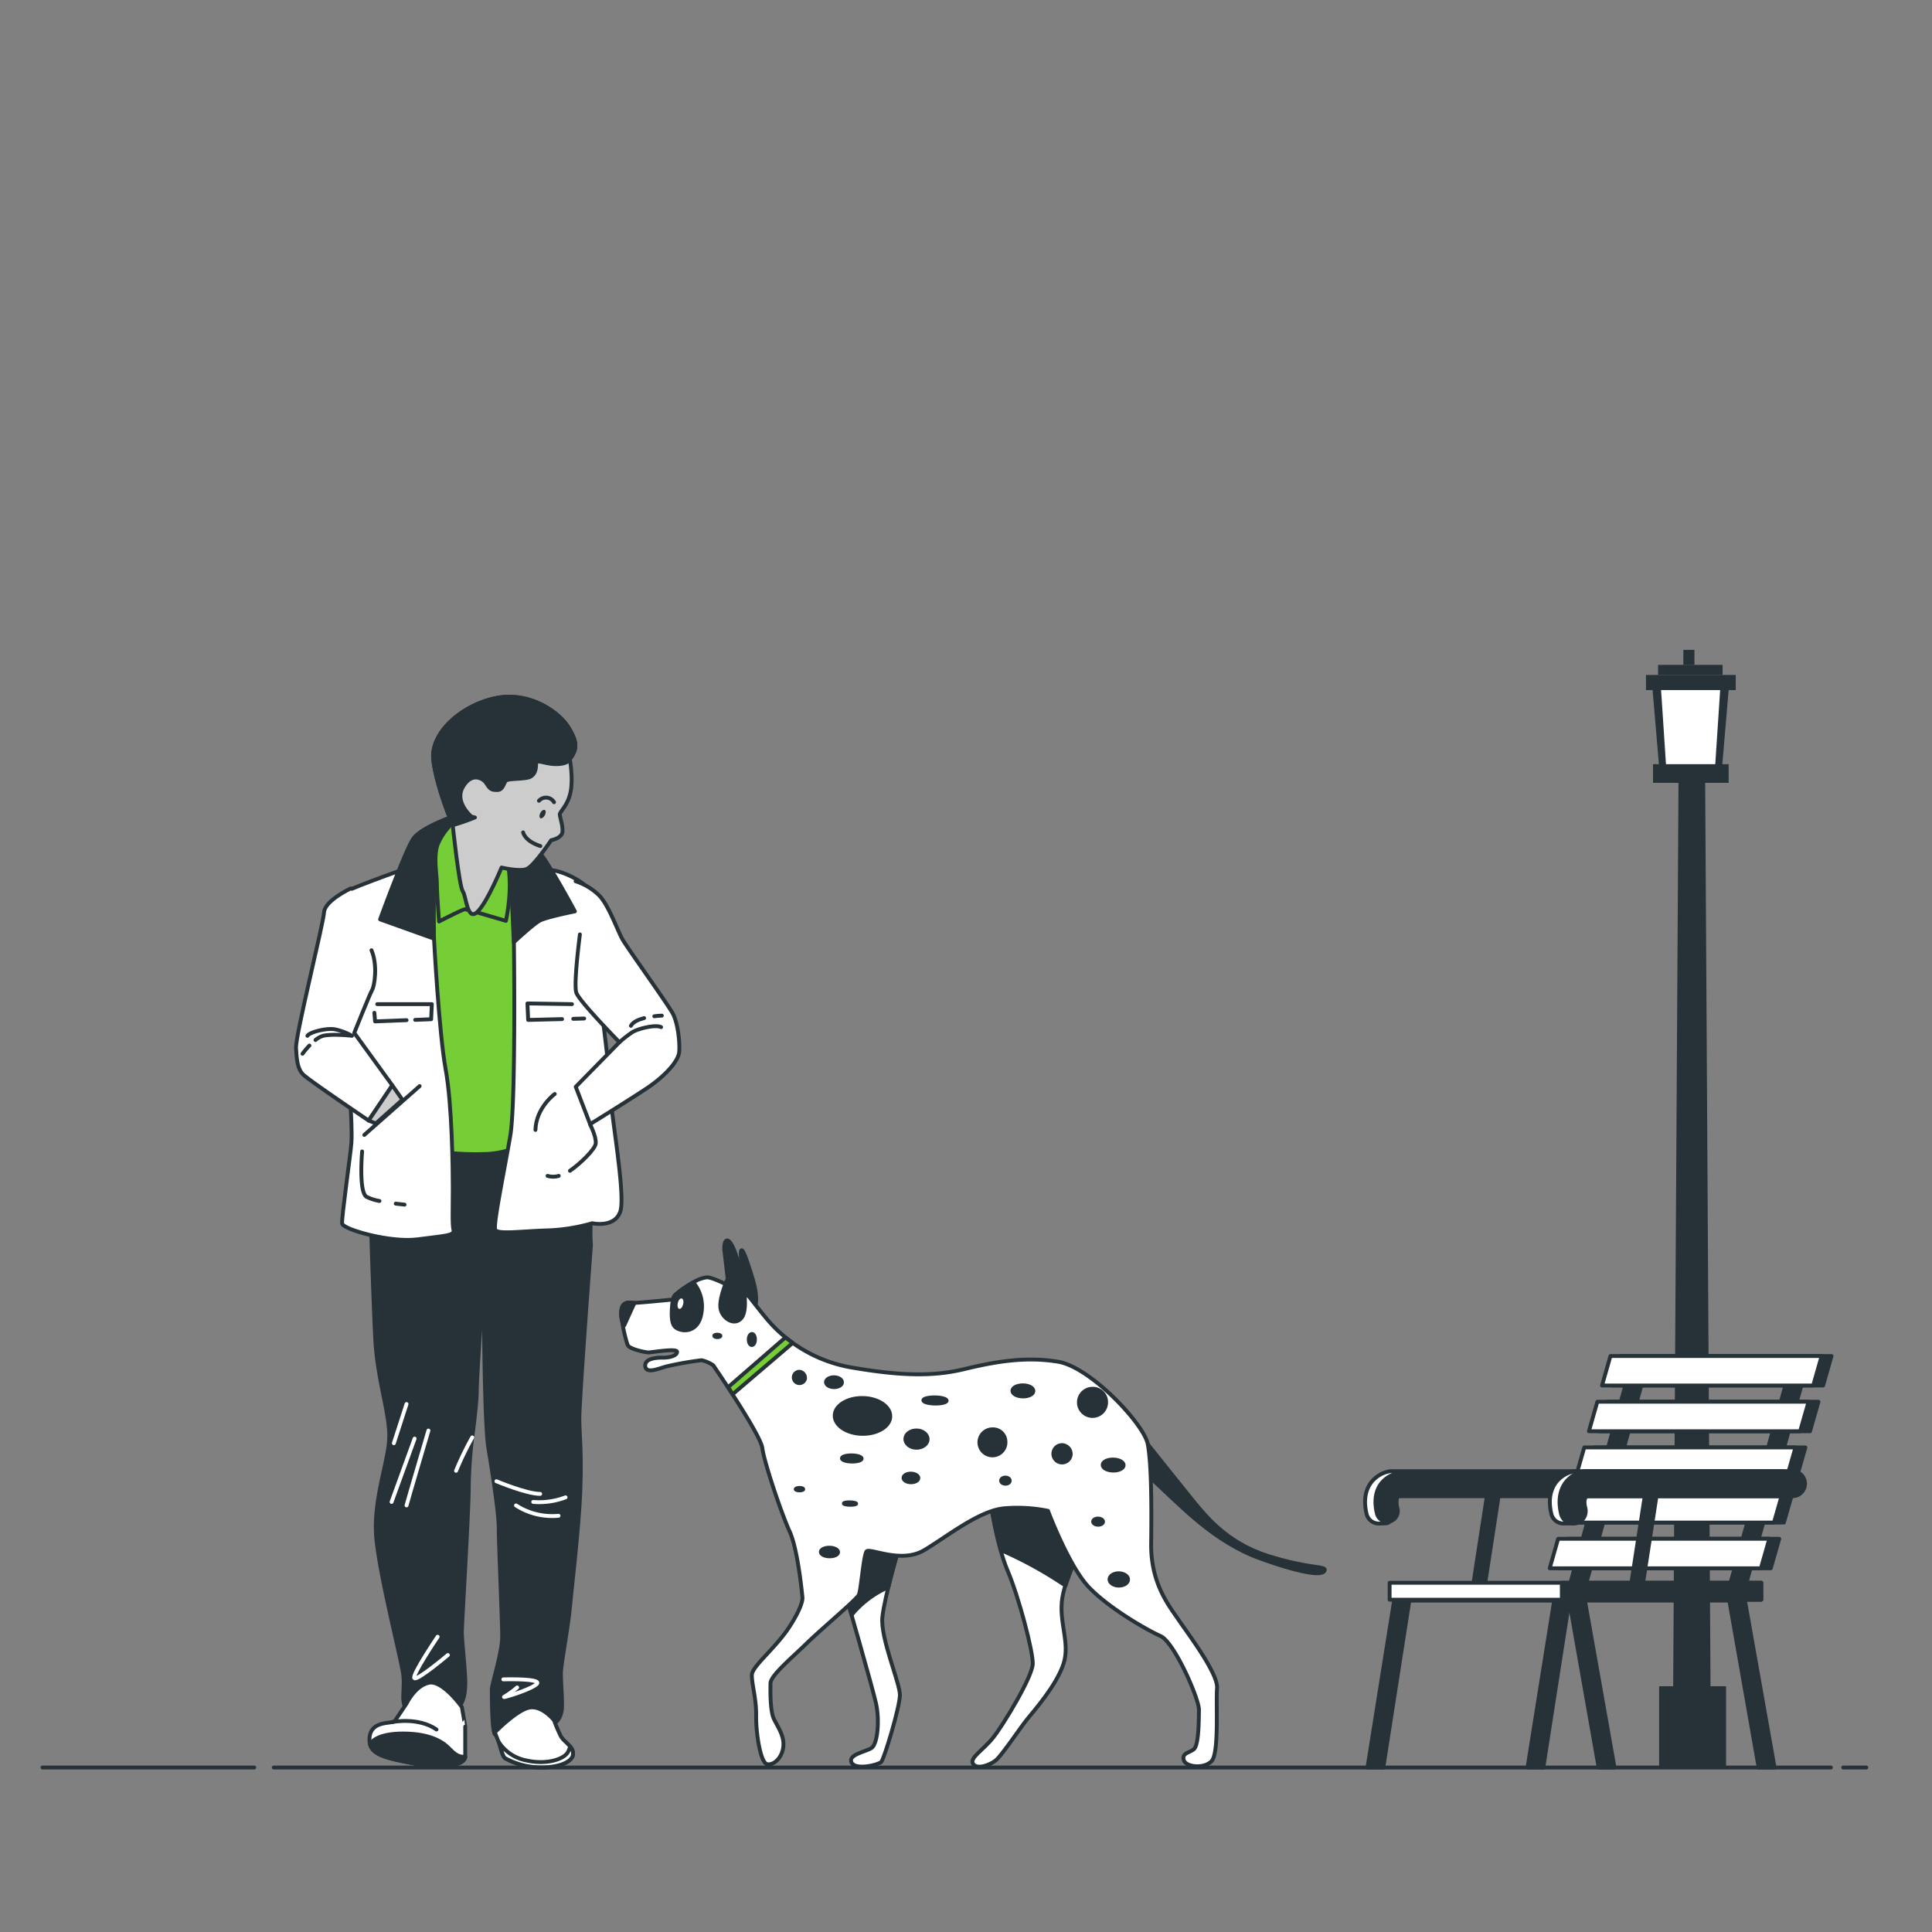 <svg xmlns="http://www.w3.org/2000/svg" viewBox="0 0 500 500"><rect x="0" y="0" width="500" height="500" fill="#808080" stroke="none"/><g id="freepik--Streetlight--inject-65"><polygon points="442.77 451.33 432.93 451.33 434.4 201.53 441.29 201.53 442.77 451.33" style="fill:#263238"></polygon><polygon points="445.52 200.32 429.54 200.32 427.54 176.84 447.52 176.84 445.52 200.32" style="fill:#263238"></polygon><polygon points="443.74 200.32 431.32 200.32 429.77 176.84 445.29 176.84 443.74 200.32" style="fill:#fff"></polygon><rect x="425.98" y="174.68" width="23.23" height="3.91" style="fill:#263238"></rect><rect x="427.8" y="197.77" width="19.57" height="4.83" style="fill:#263238"></rect><rect x="429.11" y="172.07" width="16.7" height="2.61" style="fill:#263238"></rect><rect x="435.65" y="168.18" width="2.87" height="3.91" style="fill:#263238"></rect><rect x="429.38" y="436.4" width="17.32" height="21.02" style="fill:#263238"></rect></g><g id="freepik--Bench--inject-65"><path d="M356.82,394.29a3.24,3.24,0,0,1-3.15-2.49c-.75-3.18-.41-5.83,1-7.9a7.78,7.78,0,0,1,5.12-3.16,2.83,2.83,0,0,1,.41,0h53.36a3.24,3.24,0,0,1,0,6.48h-53a1.11,1.11,0,0,0-.58.43c-.15.23-.44.94,0,2.68s.58,3.48-1.16,3.9C358.56,394.26,357.07,394.29,356.82,394.29Z" style="fill:#fff;stroke:#263238;stroke-linecap:round;stroke-linejoin:round"></path><path d="M359,394.29a3.24,3.24,0,0,1-3.15-2.49c-.75-3.18-.41-5.83,1-7.9a7.78,7.78,0,0,1,5.12-3.16,2.83,2.83,0,0,1,.41,0h53.36a3.24,3.24,0,0,1,0,6.48h-53a1.11,1.11,0,0,0-.58.43c-.15.23-.44.94,0,2.68a3.24,3.24,0,0,1-2.4,3.9A3.2,3.2,0,0,1,359,394.29Z" style="fill:#263238"></path><line x1="382.77" y1="410.25" x2="386.63" y2="385.19" style="fill:none;stroke:#263238;stroke-linecap:round;stroke-linejoin:round;stroke-width:4px"></line><path d="M455.14,457.43h4.11l-8-45.16,16.06-57.73-3.83-1.07-16.2,58.24a2,2,0,0,0,0,1Z" style="fill:#263238;stroke:#263238;stroke-linecap:round;stroke-linejoin:round"></path><path d="M399.41,457.43l6.73-43.2h43.07v-4H404.55a2,2,0,0,0-1.94,1.56l-7.28,45.62Z" style="fill:#263238;stroke:#263238;stroke-linecap:round;stroke-linejoin:round"></path><path d="M358,457.43l6.74-43.2H407.8v-4H363.14a2,2,0,0,0-1.95,1.56l-7.28,45.62Z" style="fill:#263238;stroke:#263238;stroke-linecap:round;stroke-linejoin:round"></path><path d="M413.73,457.43h4.1l-8-45.16,16.06-57.73-3.83-1.07-16.21,58.24a2.07,2.07,0,0,0,0,1Z" style="fill:#263238;stroke:#263238;stroke-linecap:round;stroke-linejoin:round"></path><polygon points="417.16 358.57 471.82 358.57 474 350.94 419.34 350.94 417.16 358.57" style="fill:#263238;stroke:#263238;stroke-linecap:round;stroke-linejoin:round"></polygon><polygon points="413.77 370.4 468.43 370.4 470.62 362.77 415.95 362.77 413.77 370.4" style="fill:#263238;stroke:#263238;stroke-linecap:round;stroke-linejoin:round"></polygon><polygon points="410.38 382.22 465.05 382.22 467.23 374.59 412.57 374.59 410.38 382.22" style="fill:#263238;stroke:#263238;stroke-linecap:round;stroke-linejoin:round"></polygon><polygon points="407 394.04 461.66 394.04 463.85 386.42 409.18 386.42 407 394.04" style="fill:#263238;stroke:#263238;stroke-linecap:round;stroke-linejoin:round"></polygon><polygon points="403.61 405.87 458.28 405.87 460.46 398.24 405.8 398.24 403.61 405.87" style="fill:#263238;stroke:#263238;stroke-linecap:round;stroke-linejoin:round"></polygon><polygon points="414.6 358.57 469.26 358.57 471.44 350.94 416.78 350.94 414.6 358.57" style="fill:#fff;stroke:#263238;stroke-linecap:round;stroke-linejoin:round"></polygon><polygon points="411.21 370.4 465.87 370.4 468.06 362.77 413.39 362.77 411.21 370.4" style="fill:#fff;stroke:#263238;stroke-linecap:round;stroke-linejoin:round"></polygon><polygon points="407.82 382.22 462.49 382.22 464.67 374.59 410.01 374.59 407.82 382.22" style="fill:#fff;stroke:#263238;stroke-linecap:round;stroke-linejoin:round"></polygon><polygon points="404.44 394.04 459.1 394.04 461.29 386.42 406.62 386.42 404.44 394.04" style="fill:#fff;stroke:#263238;stroke-linecap:round;stroke-linejoin:round"></polygon><polygon points="401.06 405.87 455.72 405.87 457.9 398.24 403.24 398.24 401.06 405.87" style="fill:#fff;stroke:#263238;stroke-linecap:round;stroke-linejoin:round"></polygon><rect x="359.63" y="409.62" width="96.19" height="4.38" style="fill:#fff;stroke:#263238;stroke-linecap:round;stroke-linejoin:round"></rect><rect x="404.2" y="409.62" width="51.62" height="4.38" style="fill:#263238;stroke:#263238;stroke-linecap:round;stroke-linejoin:round"></rect><line x1="423.62" y1="410.25" x2="427.49" y2="385.19" style="fill:none;stroke:#263238;stroke-linecap:round;stroke-linejoin:round;stroke-width:4px"></line><path d="M404.63,394.29a3.23,3.23,0,0,1-3.14-2.49c-.76-3.18-.41-5.83,1-7.9a7.76,7.76,0,0,1,5.12-3.16,2.69,2.69,0,0,1,.4,0H461.4a3.24,3.24,0,0,1,0,6.48h-53a1.17,1.17,0,0,0-.59.43c-.14.23-.43.94,0,2.68s.95,3.48-.79,3.9C406.75,394.26,404.88,394.29,404.63,394.29Z" style="fill:#fff;stroke:#263238;stroke-linecap:round;stroke-linejoin:round"></path><path d="M407.1,394.29A3.25,3.25,0,0,1,404,391.8c-.75-3.18-.41-5.83,1-7.9a7.76,7.76,0,0,1,5.12-3.16,2.69,2.69,0,0,1,.4,0h53.37a3.24,3.24,0,0,1,0,6.48h-53a1.13,1.13,0,0,0-.59.43c-.14.23-.44.94,0,2.68a3.24,3.24,0,0,1-2.4,3.9A3.35,3.35,0,0,1,407.1,394.29Z" style="fill:#263238;stroke:#263238;stroke-linecap:round;stroke-linejoin:round"></path></g><g id="freepik--Dog--inject-65"><path d="M256.19,387.71s1.61,11.78,4.56,18.73,6.58,20.81,6.53,24.13-7.62,15.82-10.23,19.1-6.22,5.27-5.22,6.82,4.34.33,5.89-.93,6.24-8.31,8.07-10.58,7.53-8.69,9.41-14.28-1.36-11-.24-17.39,6.66-17,6.66-17,4-10.93-6.94-13.66S256.19,387.71,256.19,387.71Z" style="fill:#fff;stroke:#263238;stroke-linecap:round;stroke-linejoin:round"></path><path d="M274.68,382.63c-10.95-2.73-18.49,5.08-18.49,5.08A114.67,114.67,0,0,0,259,401.15a102.47,102.47,0,0,1,15.77,8.56c.32.21.65.41,1,.6a98.57,98.57,0,0,1,5.92-14S285.63,385.36,274.68,382.63Z" style="fill:#263238;stroke:#263238;stroke-linecap:round;stroke-linejoin:round"></path><path d="M218.5,411.4s7.27,25.16,8.23,29.52.37,10.47-1.18,11.47-6.16,1.69-5.17,3.75,6.89.62,7.67-.14,4.8-14.21,4.85-17.28-5.14-14.9-4.54-20.26,4.38-18.59,4.91-19.61-7.81-7.53-12.75-2S218.5,411.4,218.5,411.4Z" style="fill:#fff;stroke:#263238;stroke-linecap:round;stroke-linejoin:round"></path><path d="M220.52,396.86c-5,5.55-2,14.54-2,14.54s.79,2.73,1.88,6.54a25.76,25.76,0,0,1,8.28-6.6l1.24-.61c1.32-5.45,3-11.22,3.37-11.88C233.8,397.84,225.46,391.32,220.52,396.86Z" style="fill:#263238;stroke:#263238;stroke-linecap:round;stroke-linejoin:round"></path><path d="M195.11,338.69s1.55-1.51-.39-7.93-2.93-8.48-3-6.43a62.06,62.06,0,0,1-.4,9.19c-.59,5.11-.09,5.88,1.69,6.42A1.53,1.53,0,0,0,195.11,338.69Z" style="fill:#263238;stroke:#263238;stroke-linecap:round;stroke-linejoin:round"></path><path d="M297.05,373.78s7,8.8,10.78,13.46,9.27,11.91,20.21,15.4,15.3,2.54,14.77,3.82c-1.16,2.69-17.1-3.19-19.2-4.13-11.09-4.93-18.25-12.9-26.93-20.89" style="fill:#263238;stroke:#263238;stroke-linecap:round;stroke-linejoin:round"></path><path d="M313.5,455.85c-2.08,2-6.67,1.43-7.15-.37s1.3-1.76,2.6-2.77,1.3-7.4,1.34-10.22-6.37-17.48-9.92-19.07-13.19-7.1-18.47-12.55S271.22,391,271.22,391a39.9,39.9,0,0,0-11-.68c-6.65.4-15.2,7.43-21.13,10.91s-14.05-.73-14.83.28-1.43,10-2,11.22-9.86,9-13.5,12.57-9.33,8.29-9.36,10.33-.11,7.15.88,9.22,2.74,4.39,2.44,7.19-2.37,4.82-4.16,4.53-2.94-8.22-2.87-12.56-1.15-8.21-1.11-10.5,6-6.81,9.65-12.38,3.45-7.61,3.45-7.61-1.09-12.29-3.32-17.18-6.61-18-7.07-21.58-12.7-21.42-12.7-21.42a9.09,9.09,0,0,0-3-1.32,83.51,83.51,0,0,0-9.23,1.64c-1.8.48-5.14,2-5.37-.08s3.1-2.25,4.64-2.23,3.58-.45,3.6-1.48-6.65.15-7.41.14-4.86-.84-5.34-1.87-1.94-6.93-1.65-9.23,2.32-1.75,3.35-1.73,10-.87,10-.87l.27-.76c.16-.48,2.64-2.39,5-3.69a8.59,8.59,0,0,1,3.51-1.29c2.29,0,10.9,5,10.9,5s3,3.88,4.52,5.69a36.78,36.78,0,0,0,21.78,12.61c13,2.25,21.43,2.39,29.39.46s15.9-3.32,24.31-1.91,22.24,16.2,23.18,21.32,1,15.36.88,25.83,4.88,16.32,7.19,19.78c2.08,3.1,10.18,13.72,9.86,17.56S315.57,453.84,313.5,455.85Z" style="fill:#fff;stroke:#263238;stroke-linecap:round;stroke-linejoin:round"></path><path d="M187.42,323.24l.91,7.68s-2.12,4.57-1.91,7.38,3.75,5.17,5.58,2.65.17-10.48-1.29-15.36S187.48,319.4,187.42,323.24Z" style="fill:#263238;stroke:#263238;stroke-linecap:round;stroke-linejoin:round"></path><path d="M181.54,339.76c-.85,5.61-5.7,5-7,3.46s-.4-6.9-.4-6.9l.27-.76c.16-.48,2.64-2.39,5-3.69A9.64,9.64,0,0,1,181.54,339.76Z" style="fill:#263238;stroke:#263238;stroke-linecap:round;stroke-linejoin:round"></path><path d="M176.79,337.53c-.16.74-.59,1.27-1,1.19s-.54-.75-.38-1.49.6-1.27,1-1.19S177,336.79,176.79,337.53Z" style="fill:#fff"></path><path d="M164.2,337.19,161.55,343a5.5,5.5,0,0,1-.7-4.1C161.4,336.63,163.17,337.18,164.2,337.19Z" style="fill:#263238;stroke:#263238;stroke-linecap:round;stroke-linejoin:round"></path><path d="M188.44,359l1.18,1.82,15.53-13.26c-.68-.49-1.3-1-1.87-1.44Z" style="fill:#75CE36;stroke:#263238;stroke-linecap:round;stroke-linejoin:round"></path><path d="M230.4,366.55c0,2.56-3.29,4.59-7.26,4.53s-7.16-2.19-7.12-4.75,3.29-4.59,7.26-4.53S230.44,364,230.4,366.55Z" style="fill:#263238;stroke:#263238;stroke-linecap:round;stroke-linejoin:round"></path><path d="M245,362.49c0,.44-1.37.78-3.05.75s-3-.41-3-.85,1.38-.77,3.05-.75S245,362.05,245,362.49Z" style="fill:#263238;stroke:#263238;stroke-linecap:round;stroke-linejoin:round"></path><path d="M240.06,372.48c0,1.24-1.32,2.22-2.91,2.2s-2.86-1.05-2.84-2.29,1.32-2.21,2.91-2.19S240.08,371.25,240.06,372.48Z" style="fill:#263238;stroke:#263238;stroke-linecap:round;stroke-linejoin:round"></path><path d="M260.2,373a3.37,3.37,0,1,1-3.31-3.09A3.2,3.2,0,0,1,260.2,373Z" style="fill:#263238;stroke:#263238;stroke-linecap:round;stroke-linejoin:round"></path><path d="M267.44,360c0,.8-1.24,1.42-2.74,1.4s-2.7-.69-2.69-1.48,1.24-1.42,2.74-1.4S267.46,359.17,267.44,360Z" style="fill:#263238;stroke:#263238;stroke-linecap:round;stroke-linejoin:round"></path><path d="M286.26,362.82a3.52,3.52,0,1,1-3.46-3.41A3.43,3.43,0,0,1,286.26,362.82Z" style="fill:#263238;stroke:#263238;stroke-linecap:round;stroke-linejoin:round"></path><path d="M277.1,376.42a2.25,2.25,0,1,1-2.2-2.43A2.33,2.33,0,0,1,277.1,376.42Z" style="fill:#263238;stroke:#263238;stroke-linecap:round;stroke-linejoin:round"></path><path d="M290.8,379.2c0,.79-1.24,1.42-2.74,1.39s-2.7-.68-2.69-1.48,1.24-1.42,2.74-1.39S290.82,378.4,290.8,379.2Z" style="fill:#263238;stroke:#263238;stroke-linecap:round;stroke-linejoin:round"></path><path d="M261.32,383.21c0,.44-.51.79-1.13.78s-1.11-.37-1.11-.81.52-.8,1.14-.79S261.33,382.77,261.32,383.21Z" style="fill:#263238;stroke:#263238;stroke-linecap:round;stroke-linejoin:round"></path><path d="M223,377.49c0,.44-1.16.78-2.57.76s-2.55-.4-2.55-.84,1.16-.78,2.57-.76S223,377.05,223,377.49Z" style="fill:#263238;stroke:#263238;stroke-linecap:round;stroke-linejoin:round"></path><path d="M237.67,382.52c0,.62-.88,1.1-1.94,1.09s-1.91-.53-1.9-1.15.88-1.11,1.94-1.09S237.68,381.9,237.67,382.52Z" style="fill:#263238;stroke:#263238;stroke-linecap:round;stroke-linejoin:round"></path><path d="M208.33,356.8a1.47,1.47,0,1,1-1.41-1.79A1.61,1.61,0,0,1,208.33,356.8Z" style="fill:#263238;stroke:#263238;stroke-linecap:round;stroke-linejoin:round"></path><path d="M217.91,357.75c0,.7-.95,1.26-2.1,1.24s-2.06-.6-2.05-1.31,1-1.26,2.09-1.25S217.92,357,217.91,357.75Z" style="fill:#263238;stroke:#263238;stroke-linecap:round;stroke-linejoin:round"></path><path d="M195.38,346.68c0,.79-.38,1.43-.82,1.42s-.79-.65-.78-1.45.38-1.43.83-1.42S195.39,345.88,195.38,346.68Z" style="fill:#263238;stroke:#263238;stroke-linecap:round;stroke-linejoin:round"></path><path d="M186.44,345.74c0,.18-.36.31-.8.31s-.8-.16-.8-.34.37-.31.81-.3S186.45,345.56,186.44,345.74Z" style="fill:#263238;stroke:#263238;stroke-linecap:round;stroke-linejoin:round"></path><path d="M221.58,389.14c0,.18-.73.31-1.61.3s-1.59-.17-1.59-.35.72-.31,1.6-.29S221.58,389,221.58,389.14Z" style="fill:#263238;stroke:#263238;stroke-linecap:round;stroke-linejoin:round"></path><path d="M285.46,393.82c0,.45-.59.79-1.29.78s-1.28-.38-1.27-.82.59-.79,1.29-.78S285.46,393.38,285.46,393.82Z" style="fill:#263238;stroke:#263238;stroke-linecap:round;stroke-linejoin:round"></path><path d="M291.94,408.8c0,.88-1.1,1.58-2.43,1.56s-2.38-.76-2.37-1.64,1.1-1.58,2.42-1.56S292,407.91,291.94,408.8Z" style="fill:#263238;stroke:#263238;stroke-linecap:round;stroke-linejoin:round"></path><path d="M216.9,401.7c0,.62-1,1.1-2.25,1.08s-2.23-.53-2.22-1.15,1-1.1,2.25-1.09S216.91,401.08,216.9,401.7Z" style="fill:#263238;stroke:#263238;stroke-linecap:round;stroke-linejoin:round"></path><path d="M207.88,385.41c0,.17-.43.31-1,.3s-1-.16-.95-.33.43-.31,1-.31S207.89,385.23,207.88,385.41Z" style="fill:#263238;stroke:#263238;stroke-linecap:round;stroke-linejoin:round"></path></g><g id="freepik--character-1--inject-65"><path d="M95.38,296.88s1.19,40.54,1.78,50.38,3.58,18.19,3.58,24.45-4.47,16.7-3.28,27.13,6.26,30.11,6.86,34.29-.89,7.45,1.19,9.54,10.14,1.49,12.23,0,2.68-3.88,2.68-7.16-.89-11-.89-13.11,1.78-31,1.78-37.27a117.59,117.59,0,0,1,.9-13.12s1.19-8.65,1.19-12.23,1.79-29.51,1.79-29.51,0,37.27,1.19,44.42,2.69,17,2.69,20.87.89,23.85.89,28-2.68,12.22-2.68,13.71,0,11.33.89,11.63,4.18-2.38,6.26-3.28,9.54,0,9.54,0,1.49-1.19,1.49-4.17-.29-6-.29-8.35,1.79-11.33,2.38-17.59,2.39-21.17,2.68-31-.29-12.82-.29-17.59,3-44.72,3-44.72a46.49,46.49,0,0,1,0-6.56c.3-1.49.59-6,.59-6l-2.08-17.6s-26.84.9-34.59.6-20,0-20,0Z" style="fill:#263238;stroke:#263238;stroke-linecap:round;stroke-linejoin:round"></path><line x1="101.93" y1="373.5" x2="105.21" y2="363.36" style="fill:none;stroke:#fff;stroke-linecap:round;stroke-linejoin:round"></line><path d="M110.88,370.22s-5.37,18.19-5.67,19.38" style="fill:none;stroke:#fff;stroke-linecap:round;stroke-linejoin:round"></path><line x1="107.3" y1="372.31" x2="101.34" y2="388.7" style="fill:none;stroke:#fff;stroke-linecap:round;stroke-linejoin:round"></line><path d="M122.21,372a82.82,82.82,0,0,0-4.18,8.64" style="fill:none;stroke:#fff;stroke-linecap:round;stroke-linejoin:round"></path><path d="M128.47,383.34s7.75,3.28,11.33,3.28" style="fill:none;stroke:#fff;stroke-linecap:round;stroke-linejoin:round"></path><path d="M146.36,387.51A19.12,19.12,0,0,1,138,388.7" style="fill:none;stroke:#fff;stroke-linecap:round;stroke-linejoin:round"></path><path d="M133.54,389.6a17.29,17.29,0,0,0,11,2.68" style="fill:none;stroke:#fff;stroke-linecap:round;stroke-linejoin:round"></path><path d="M130.26,434.62s10.14-.3,8.65,1.19-9.55,3.88-8.35,3.28a23.33,23.33,0,0,0,3.28-2.38" style="fill:none;stroke:#fff;stroke-linecap:round;stroke-linejoin:round"></path><path d="M113.26,423.59s-6.85,10.14-6,10.73,8.65-6,8.65-6" style="fill:none;stroke:#fff;stroke-linecap:round;stroke-linejoin:round"></path><path d="M119.53,441.78s-5.07-7.16-8.65-6.27-5.67,5.37-5.67,5.37l-3,4.47c-.59.9-6-.29-6.56,4.18s3.58,5.36,11.63,6.85,13.12.3,13.12-1.78v-7.76S120.12,445.06,119.53,441.78Z" style="fill:#fff;stroke:#263238;stroke-linecap:round;stroke-linejoin:round"></path><path d="M120.42,454.6c-1.79.29-3-.9-4.17-2.09s-4.18-3.88-11.93-3.88c-6.55,0-8.2,2.13-8.55,2.79.76,2.87,4.78,3.71,11.53,5C115.35,457.88,120.42,456.68,120.42,454.6Z" style="fill:#263238;stroke:#263238;stroke-linecap:round;stroke-linejoin:round"></path><path d="M101.64,445.65s6.56-1.34,11.33,1.94" style="fill:none;stroke:#263238;stroke-linecap:round;stroke-linejoin:round"></path><path d="M143.38,445.2a39.89,39.89,0,0,0,1.79,4.18c.74,1.34,3.28,2.68,3.13,4.62s-3.58,3.43-8.2,3.43a19.09,19.09,0,0,1-9.39-2.39c-.75-.59-1.2-3.13-1.64-4.17s-1-2.54-1-2.54,5.67-5.81,8.95-6.41S143.38,445.2,143.38,445.2Z" style="fill:#fff;stroke:#263238;stroke-linecap:round;stroke-linejoin:round"></path><path d="M148.3,454a2.87,2.87,0,0,0-.73-2c-.14.4-.29.81-.47,1.21-.89,2.09-5.66,3.58-10.88,2.39a11,11,0,0,1-7.15-4.77c.44,1,.89,3.58,1.64,4.17a19.09,19.09,0,0,0,9.39,2.39C144.72,457.43,148.15,455.94,148.3,454Z" style="fill:#fff;stroke:#263238;stroke-linecap:round;stroke-linejoin:round"></path><path d="M139.28,230.39s-4.25-6.26-13.87-6.49-13.86,1.57-15.43,6.26-.89,19.68-.44,20.8,3.13,47,3.13,47a74.45,74.45,0,0,0,13.64.67c6-.45,8.5-2.46,8.5-2.46s4-46.51,4-48.52S139.28,230.39,139.28,230.39Z" style="fill:#75CE36;stroke:#263238;stroke-linecap:round;stroke-linejoin:round"></path><path d="M133,243.88s.55,41.29-.93,50-4.47,23.06-3.91,24.36,6.88.37,13.39.19a47.19,47.19,0,0,0,11.72-1.86s5.76,1.3,7.25-3-2.6-26.22-2.6-31.24-3.35-29.57-3.35-29.57.93-18.05-1.12-21.39-7.62-5.77-10.41-6.14-8.74-.93-8.74-.93Z" style="fill:#fff;stroke:#263238;stroke-linecap:round;stroke-linejoin:round"></path><line x1="148.36" y1="263.67" x2="151.19" y2="263.59" style="fill:none;stroke:#263238;stroke-linecap:round;stroke-linejoin:round"></line><polyline points="148.03 259.87 136.5 259.69 136.69 263.96 145.46 263.74" style="fill:none;stroke:#263238;stroke-linecap:round;stroke-linejoin:round"></polyline><path d="M143.57,283.12s-4.84,3.53-5,9.3" style="fill:none;stroke:#263238;stroke-linecap:round;stroke-linejoin:round"></path><path d="M147.5,303c2.79-1.92,6.52-5.61,6.67-7.06.18-1.86-1.49-5-1.49-5" style="fill:none;stroke:#263238;stroke-linecap:round;stroke-linejoin:round"></path><path d="M141.71,304.32a5.08,5.08,0,0,0,2.89,0" style="fill:none;stroke:#263238;stroke-linecap:round;stroke-linejoin:round"></path><path d="M112.32,243s1.3,24.36,3,33.66,1.86,25.85,1.86,30.88-.19,9.29.18,10.78-2.23,1.49-9.3,2.42-19.34-2.6-19.52-4.09,2.23-18.23,2.41-21-.18-8.93-.18-8.93.56-19.15.93-24S87.77,239.79,87.4,237s-.74-4.65,1.86-6.14,19-7.25,19-7.25Z" style="fill:#fff;stroke:#263238;stroke-linecap:round;stroke-linejoin:round"></path><polyline points="105.22 264.02 97.07 264.34 96.89 262.11" style="fill:none;stroke:#263238;stroke-linecap:round;stroke-linejoin:round"></polyline><polyline points="97.63 259.87 111.76 259.87 111.58 263.78 107.45 263.94" style="fill:none;stroke:#263238;stroke-linecap:round;stroke-linejoin:round"></polyline><path d="M102.42,311.5c1.33.17,2.28.26,2.28.26" style="fill:none;stroke:#263238;stroke-linecap:round;stroke-linejoin:round"></path><path d="M93.72,298s-.93,10.42,1.12,11.72a11.85,11.85,0,0,0,3.36,1.09" style="fill:none;stroke:#263238;stroke-linecap:round;stroke-linejoin:round"></path><path d="M117.16,211.33s-8.19,2.79-10.23,5.77-8.56,20.83-8.56,20.83l13.95,5s-.18-13.39.19-17.3,5.58-8.37,10.41-8.37,9.12,8.93,9.3,11.16.75,15.44.75,15.44,5-4.65,6.69-5.58,9.12-2.42,9.12-2.42-6.7-12.46-9.3-15.44-8.37-8.18-13.58-9.48A13.94,13.94,0,0,0,117.16,211.33Z" style="fill:#263238;stroke:#263238;stroke-linecap:round;stroke-linejoin:round"></path><path d="M117.34,212.82a16.24,16.24,0,0,0-4.09,5.76c-1.11,3.17-.18,7.82-.18,10.23s.55,9.67.55,9.67,6.14-3.16,6.7-3.16,10.6,3,10.6,3,2.23-9.49,0-16.93S122.92,208.17,117.34,212.82Z" style="fill:#75CE36;stroke:#263238;stroke-linecap:round;stroke-linejoin:round"></path><path d="M147.47,196.45s.93,5,.19,8.56-2.79,5-2.79,5.76,1.12,3.72.56,5-2.79,1.68-2.79,1.68-4.47,6.69-6.33,7.44-6.51-.37-6.51-.37-3.72,9.11-6.32,11.53-2.79-4.1-3.72-5.4-2.6-17.11-2.6-17.11-4.09-9.48-5-16.74,7.62-14.5,16.36-16.18,16.18,3.72,18.6,7.63S149.33,194,147.47,196.45Z" style="fill:#ccc;stroke:#263238;stroke-linecap:round;stroke-linejoin:round"></path><path d="M122,211.33s-4.46-3.72-2.23-7.63,5.21-2.41,6.14-.93,1.3,1.68,2.79,1.68,1.67-1.86,2.23-2.42,4.84-.37,6.14-.93,1.67-1.86,1.67-3.35,2.05,0,5.21,0,3.53-1.3,3.53-1.3c1.86-2.42,2.05-4.28-.37-8.18s-9.86-9.3-18.6-7.63-17.29,8.93-16.36,16.18,5,16.74,5,16.74a57.08,57.08,0,0,0,5.76-2Z" style="fill:#263238;stroke:#263238;stroke-linecap:round;stroke-linejoin:round"></path><path d="M141,211c-.32.58-.84.91-1.15.74s-.31-.79,0-1.38.84-.91,1.15-.73S141.29,210.38,141,211Z" style="fill:#263238"></path><path d="M143.38,207.61a2.42,2.42,0,0,0-3.9-.37" style="fill:none;stroke:#263238;stroke-linecap:round;stroke-linejoin:round"></path><path d="M135.38,215.42s.38,2.23,4.47,3.54" style="fill:none;stroke:#263238;stroke-linecap:round;stroke-linejoin:round"></path><path d="M90.75,229.93s-6.7,3.16-6.88,6.14-7.44,32-7.26,35.15.37,5.39,1.86,6.88S95.4,290,95.4,290l6.13-9.11-9.85-13.58s4.09-10.23,4.65-11.16,1.48-6.32-.19-10.23" style="fill:#fff;stroke:#263238;stroke-linecap:round;stroke-linejoin:round"></path><path d="M81.65,269.15a5.4,5.4,0,0,1,2-1.09c2.42-.56,7.44,0,7.44,0a15.22,15.22,0,0,0-4.46-1.68c-2.24-.37-6.51.75-7.07,1.68" style="fill:none;stroke:#263238;stroke-linecap:round;stroke-linejoin:round"></path><path d="M78.29,272.71a21.61,21.61,0,0,1,1.79-2.12" style="fill:none;stroke:#263238;stroke-linecap:round;stroke-linejoin:round"></path><polygon points="101.53 280.89 104.14 284.61 97.26 290.75 95.4 290 101.53 280.89" style="fill:#ccc;stroke:#263238;stroke-linecap:round;stroke-linejoin:round"></polygon><line x1="108.6" y1="281.08" x2="94.28" y2="293.72" style="fill:none;stroke:#263238;stroke-linecap:round;stroke-linejoin:round"></line><path d="M150.08,241.83s-1.68,12.84-.93,15.07,11.16,12.83,11.16,12.83L149,281.26l3.72,9.67s10.23-6.32,14.69-9.3,8.19-6.88,8.37-9.48-.37-7.44-1.67-9.86-11.72-16.92-13-19.16-3.53-8.74-6-11.34a15.55,15.55,0,0,0-6.14-3.72" style="fill:#fff;stroke:#263238;stroke-linecap:round;stroke-linejoin:round"></path><path d="M160.31,269.73a30.88,30.88,0,0,1,3.34-2.6c1.49-.93,6-2.05,7.44-1.31" style="fill:none;stroke:#263238;stroke-linecap:round;stroke-linejoin:round"></path><path d="M166.7,263.48c-1.49.38-2.89,1-3.42,2" style="fill:none;stroke:#263238;stroke-linecap:round;stroke-linejoin:round"></path><path d="M171.28,262.85s-.82,0-1.95.16" style="fill:none;stroke:#263238;stroke-linecap:round;stroke-linejoin:round"></path></g><g id="freepik--Floor--inject-65"><line x1="477.03" y1="457.43" x2="483" y2="457.43" style="fill:none;stroke:#263238;stroke-linecap:round;stroke-linejoin:round"></line><line x1="70.85" y1="457.43" x2="473.84" y2="457.43" style="fill:none;stroke:#263238;stroke-linecap:round;stroke-linejoin:round"></line><line x1="11" y1="457.43" x2="65.8" y2="457.43" style="fill:none;stroke:#263238;stroke-linecap:round;stroke-linejoin:round"></line></g></svg>